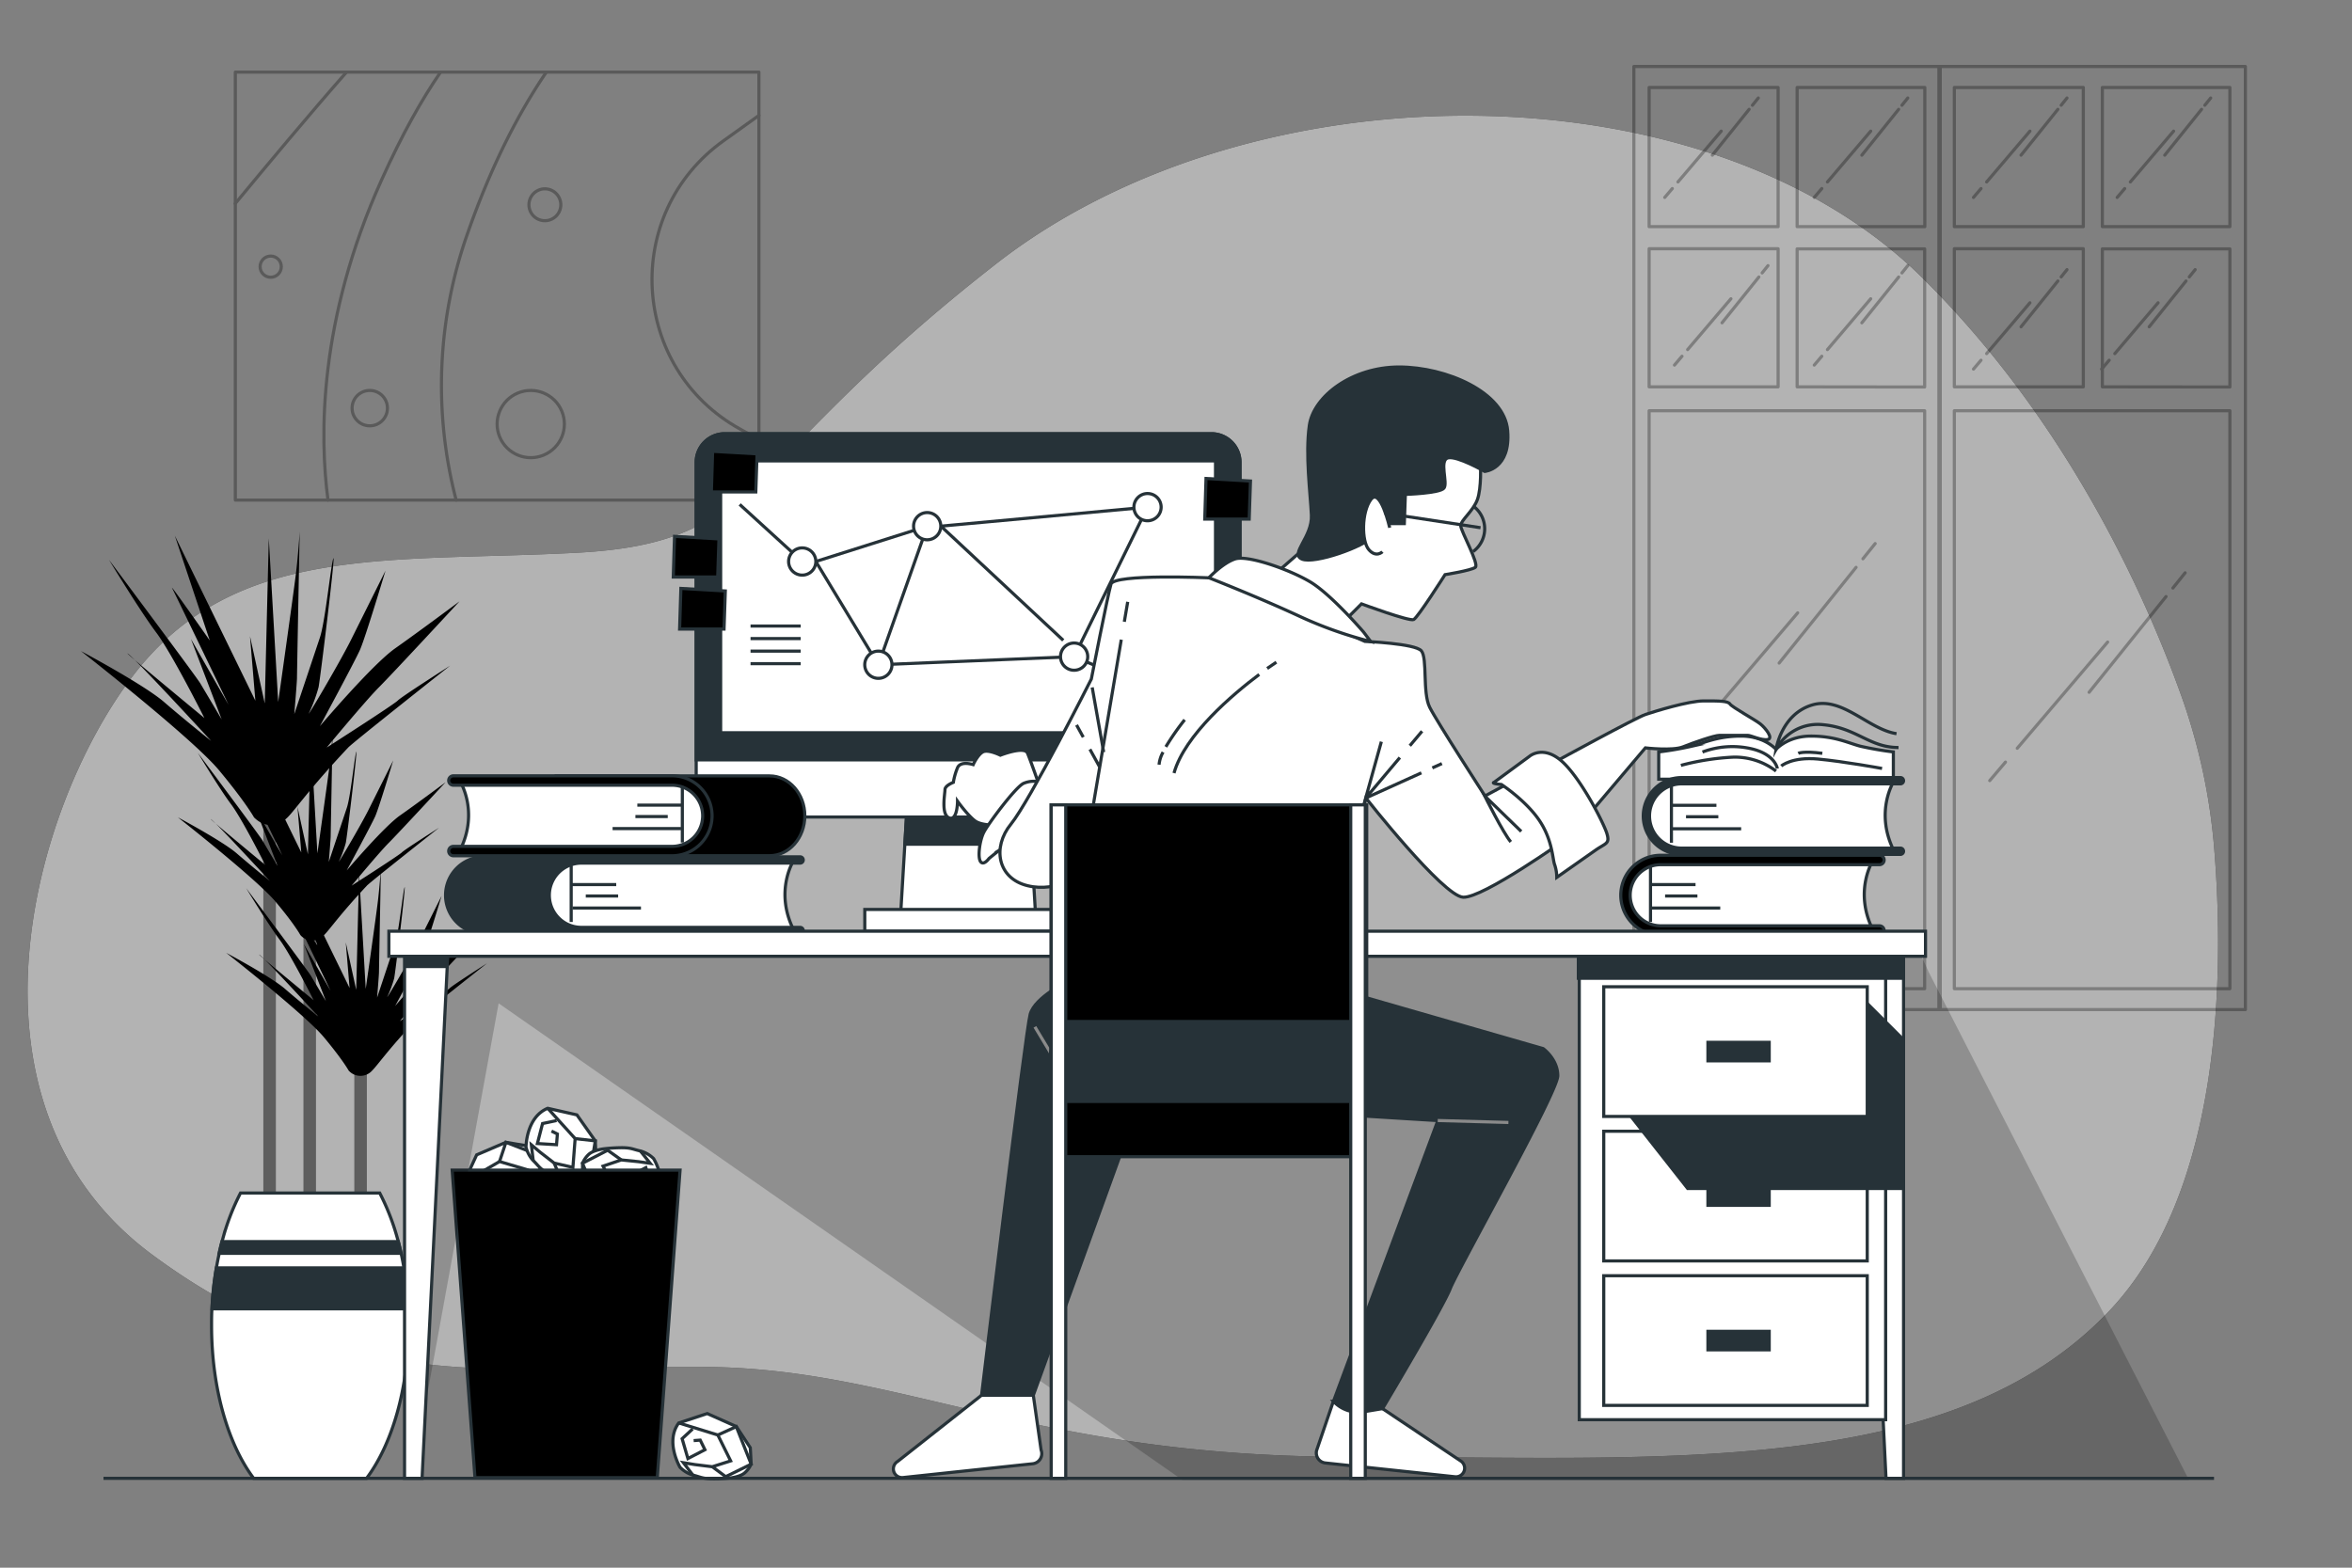 <svg xmlns="http://www.w3.org/2000/svg" viewBox="0 0 750 500"><rect x="0" y="0" width="750" height="500" fill="#808080" stroke="none"/><g id="freepik--background-simple--inject-97"><path d="M706.09,271a191,191,0,0,0-10.37-48.66c-11.18-31.38-36.17-87.87-83-134-68.83-67.86-213.37-67.86-295-4.25S244,173.11,184,176.29,74.86,173.11,42.41,215.52-15.76,352.39,48.31,400s117.92,34.85,179,36,103.25,28.63,202.56,28.63S621.56,472.08,672.69,418C709.17,379.44,709.11,308.49,706.09,271Z" style="fill:#000000"></path><path d="M706.09,271a191,191,0,0,0-10.37-48.66c-11.18-31.38-36.17-87.87-83-134-68.83-67.86-213.37-67.86-295-4.25S244,173.11,184,176.29,74.86,173.11,42.41,215.52-15.76,352.39,48.31,400s117.92,34.85,179,36,103.25,28.63,202.56,28.63S621.56,472.08,672.69,418C709.17,379.44,709.11,308.49,706.09,271Z" style="fill:#fff;opacity:0.7"></path></g><g id="freepik--Window--inject-97"><g style="opacity:0.3"><path d="M521,21.21V322h97.7V21.21Zm92.78,6.69V72.29H573.07V27.9ZM567,27.9V72.29H525.87V27.9ZM525.87,79.33H567v44.05H525.87Zm87.86,236H525.87V131h87.86ZM573.07,123.38v-44h40.66v44.05Z" style="fill:none;stroke:#000;stroke-linecap:round;stroke-linejoin:round"></path><path d="M618.27,21.21V322H716V21.21Zm92.79,6.69V72.29H670.39V27.9Zm-46.74,0V72.29H623.19V27.9ZM623.19,79.33h41.13v44.05H623.19Zm87.87,236H623.19V131h87.87ZM670.39,123.38v-44h40.67v44.05Z" style="fill:none;stroke:#000;stroke-linecap:round;stroke-linejoin:round"></path><line x1="591.86" y1="180.95" x2="567.33" y2="211.48" style="fill:none;stroke:#000;stroke-linecap:round;stroke-linejoin:round"></line><line x1="597.95" y1="173.37" x2="594.05" y2="178.22" style="fill:none;stroke:#000;stroke-linecap:round;stroke-linejoin:round"></line><line x1="540.66" y1="233.74" x2="535.64" y2="239.65" style="fill:none;stroke:#000;stroke-linecap:round;stroke-linejoin:round"></line><line x1="573.24" y1="195.46" x2="544.42" y2="229.32" style="fill:none;stroke:#000;stroke-linecap:round;stroke-linejoin:round"></line><line x1="690.7" y1="190.27" x2="666.17" y2="220.8" style="fill:none;stroke:#000;stroke-linecap:round;stroke-linejoin:round"></line><line x1="696.79" y1="182.69" x2="692.89" y2="187.55" style="fill:none;stroke:#000;stroke-linecap:round;stroke-linejoin:round"></line><line x1="639.5" y1="243.06" x2="634.48" y2="248.97" style="fill:none;stroke:#000;stroke-linecap:round;stroke-linejoin:round"></line><line x1="672.08" y1="204.78" x2="643.26" y2="238.65" style="fill:none;stroke:#000;stroke-linecap:round;stroke-linejoin:round"></line><line x1="702.03" y1="34.87" x2="690.29" y2="49.49" style="fill:none;stroke:#000;stroke-linecap:round;stroke-linejoin:round"></line><line x1="704.94" y1="31.25" x2="703.07" y2="33.57" style="fill:none;stroke:#000;stroke-linecap:round;stroke-linejoin:round"></line><line x1="677.52" y1="60.14" x2="675.12" y2="62.97" style="fill:none;stroke:#000;stroke-linecap:round;stroke-linejoin:round"></line><line x1="693.11" y1="41.82" x2="679.32" y2="58.03" style="fill:none;stroke:#000;stroke-linecap:round;stroke-linejoin:round"></line><line x1="656.21" y1="34.87" x2="644.47" y2="49.49" style="fill:none;stroke:#000;stroke-linecap:round;stroke-linejoin:round"></line><line x1="659.12" y1="31.25" x2="657.26" y2="33.57" style="fill:none;stroke:#000;stroke-linecap:round;stroke-linejoin:round"></line><line x1="631.7" y1="60.14" x2="629.3" y2="62.97" style="fill:none;stroke:#000;stroke-linecap:round;stroke-linejoin:round"></line><line x1="647.3" y1="41.82" x2="633.5" y2="58.03" style="fill:none;stroke:#000;stroke-linecap:round;stroke-linejoin:round"></line><line x1="656.21" y1="89.62" x2="644.47" y2="104.23" style="fill:none;stroke:#000;stroke-linecap:round;stroke-linejoin:round"></line><line x1="659.12" y1="85.99" x2="657.26" y2="88.32" style="fill:none;stroke:#000;stroke-linecap:round;stroke-linejoin:round"></line><line x1="631.7" y1="114.89" x2="629.3" y2="117.72" style="fill:none;stroke:#000;stroke-linecap:round;stroke-linejoin:round"></line><line x1="647.3" y1="96.57" x2="633.5" y2="112.78" style="fill:none;stroke:#000;stroke-linecap:round;stroke-linejoin:round"></line><line x1="697.07" y1="89.62" x2="685.33" y2="104.23" style="fill:none;stroke:#000;stroke-linecap:round;stroke-linejoin:round"></line><line x1="699.99" y1="85.99" x2="698.12" y2="88.32" style="fill:none;stroke:#000;stroke-linecap:round;stroke-linejoin:round"></line><line x1="672.57" y1="114.89" x2="670.16" y2="117.72" style="fill:none;stroke:#000;stroke-linecap:round;stroke-linejoin:round"></line><line x1="688.16" y1="96.57" x2="674.37" y2="112.78" style="fill:none;stroke:#000;stroke-linecap:round;stroke-linejoin:round"></line><line x1="605.44" y1="34.87" x2="593.7" y2="49.49" style="fill:none;stroke:#000;stroke-linecap:round;stroke-linejoin:round"></line><line x1="608.35" y1="31.25" x2="606.49" y2="33.57" style="fill:none;stroke:#000;stroke-linecap:round;stroke-linejoin:round"></line><line x1="580.93" y1="60.14" x2="578.53" y2="62.97" style="fill:none;stroke:#000;stroke-linecap:round;stroke-linejoin:round"></line><line x1="596.53" y1="41.82" x2="582.73" y2="58.03" style="fill:none;stroke:#000;stroke-linecap:round;stroke-linejoin:round"></line><line x1="605.44" y1="88.35" x2="593.7" y2="102.96" style="fill:none;stroke:#000;stroke-linecap:round;stroke-linejoin:round"></line><line x1="608.35" y1="84.72" x2="606.49" y2="87.04" style="fill:none;stroke:#000;stroke-linecap:round;stroke-linejoin:round"></line><line x1="580.93" y1="113.62" x2="578.53" y2="116.44" style="fill:none;stroke:#000;stroke-linecap:round;stroke-linejoin:round"></line><line x1="596.53" y1="95.29" x2="582.73" y2="111.5" style="fill:none;stroke:#000;stroke-linecap:round;stroke-linejoin:round"></line><line x1="560.86" y1="88.35" x2="549.12" y2="102.96" style="fill:none;stroke:#000;stroke-linecap:round;stroke-linejoin:round"></line><line x1="563.77" y1="84.72" x2="561.91" y2="87.04" style="fill:none;stroke:#000;stroke-linecap:round;stroke-linejoin:round"></line><line x1="536.35" y1="113.62" x2="533.95" y2="116.44" style="fill:none;stroke:#000;stroke-linecap:round;stroke-linejoin:round"></line><line x1="551.95" y1="95.29" x2="538.15" y2="111.5" style="fill:none;stroke:#000;stroke-linecap:round;stroke-linejoin:round"></line><line x1="557.76" y1="34.87" x2="546.02" y2="49.49" style="fill:none;stroke:#000;stroke-linecap:round;stroke-linejoin:round"></line><line x1="560.68" y1="31.25" x2="558.81" y2="33.57" style="fill:none;stroke:#000;stroke-linecap:round;stroke-linejoin:round"></line><line x1="533.26" y1="60.14" x2="530.85" y2="62.97" style="fill:none;stroke:#000;stroke-linecap:round;stroke-linejoin:round"></line><line x1="548.85" y1="41.82" x2="535.06" y2="58.03" style="fill:none;stroke:#000;stroke-linecap:round;stroke-linejoin:round"></line></g></g><g id="freepik--Picture--inject-97"><g style="opacity:0.3"><rect x="75.04" y="23" width="166.96" height="136.5" style="fill:none;stroke:#000;stroke-linecap:round;stroke-linejoin:round"></rect><circle cx="169.24" cy="135.25" r="10.72" transform="translate(-38.87 75.06) rotate(-22.5)" style="fill:none;stroke:#000;stroke-linecap:round;stroke-linejoin:round"></circle><path d="M178.83,65.3a5.08,5.08,0,1,1-5.08-5.07A5.08,5.08,0,0,1,178.83,65.3Z" style="fill:none;stroke:#000;stroke-linecap:round;stroke-linejoin:round"></path><circle cx="86.32" cy="85.05" r="3.38" style="fill:none;stroke:#000;stroke-linecap:round;stroke-linejoin:round"></circle><circle cx="117.91" cy="130.17" r="5.64" style="fill:none;stroke:#000;stroke-linecap:round;stroke-linejoin:round"></circle><path d="M242,140.15l-5.86-3.22c-35.2-19.34-38.06-68.83-5.32-92.11l11.18-8" style="fill:none;stroke:#000;stroke-linecap:round;stroke-linejoin:round"></path><path d="M145.46,159.5a145.23,145.23,0,0,1,3.65-85.09C156.94,52,165.84,35.3,174.22,23" style="fill:none;stroke:#000;stroke-linecap:round;stroke-linejoin:round"></path><path d="M104.59,159.5c-2.68-20.25-3.06-57.37,17.13-102.21,6.6-14.68,12.93-25.82,18.77-34.29" style="fill:none;stroke:#000;stroke-linecap:round;stroke-linejoin:round"></path><path d="M75,64.94C85,52.85,98.79,36.29,110.5,23" style="fill:none;stroke:#000;stroke-linecap:round;stroke-linejoin:round"></path></g></g><g id="freepik--Plant--inject-97"><line x1="98.76" y1="386.64" x2="98.76" y2="283.81" style="fill:none;stroke:#5e5e5e;stroke-miterlimit:10;stroke-width:4px"></line><line x1="85.97" y1="388.71" x2="85.97" y2="246.7" style="fill:none;stroke:#5e5e5e;stroke-miterlimit:10;stroke-width:4px"></line><line x1="114.98" y1="389.41" x2="114.98" y2="339.53" style="fill:none;stroke:#5e5e5e;stroke-miterlimit:10;stroke-width:4px"></line><path d="M81,260.7s-2.57-4.7-11.13-15S25.8,207.65,25.8,207.65s20.11,10.7,26.53,16.26,15,12.41,15,12.41-24-26.1-26.53-27.82S65.17,229,65.17,229,54.9,208.5,49.76,201.66s-15-23.11-15-23.11,27.81,37.23,29.09,39.37,6.85,11.55,6.85,11.55L60.89,203.8l12,21s-17.12-35.51-18-37.22,12,16.69,12,16.69L55.75,170.85l25.68,52.63-1.71-20.54,4.7,21.4,1.29-52.63,3,52.2s4.71-33.38,5.56-40.22,1.29-14.12,1.29-14.12-.86,45.35-.86,46.64-.86,11.55-.86,11.55L102,203.37c1.72-5.13,3.43-22.68,4.28-25.24s-4.28,39.36-4.7,41.07a49.73,49.73,0,0,1-3,8.13c-1.28,2.57,9.41-15.4,13.27-23.1L122.93,182s-6.42,21.39-8.13,25.24S102,231.61,102,231.61s16.69-19.68,24-24.82,20.54-15,20.54-15-21.39,23.1-25.67,27.38-16.69,19.25-16.69,19.25,21.4-13.69,22.68-15,16.69-11.12,16.69-11.12S112.41,236.89,111,238.45C98.54,251.72,94.26,258.14,91.7,260.7S84.85,264.55,81,260.7Z" style="fill:#000000"></path><path d="M95.77,298.21S94,294.88,87.9,287.62s-31.18-26.94-31.18-26.94,14.23,7.57,18.77,11.5S86.08,281,86.08,281s-17-18.46-18.76-19.67,17.25,14.53,17.25,14.53-7.27-14.53-10.9-19.37S63.08,240.1,63.08,240.1,82.75,266.43,83.66,268s4.84,8.17,4.84,8.17l-7-18.16L90,272.79S77.91,247.67,77.3,246.46s8.48,11.8,8.48,11.8l-7.87-23.6,18.16,37.22-1.21-14.53,3.33,15.14.9-37.23,2.12,36.92s3.33-23.6,3.94-28.44.91-10,.91-10-.61,32.08-.61,33-.61,8.17-.61,8.17l5.75-17.25c1.22-3.63,2.43-16,3-17.86s-3,27.84-3.33,29.06a34.4,34.4,0,0,1-2.12,5.75c-.9,1.81,6.66-10.9,9.39-16.35l7.86-15.73s-4.54,15.13-5.75,17.85-9.08,17.25-9.08,17.25,11.81-13.92,17-17.55,14.53-10.59,14.53-10.59-15.13,16.34-18.16,19.37-11.8,13.61-11.8,13.61,15.13-9.68,16-10.59S140,264,140,264s-22,17.36-23,18.46c-8.78,9.39-11.8,13.93-13.62,15.74A5,5,0,0,1,95.77,298.21Z" style="fill:#000000"></path><path d="M111.17,341.43s-1.82-3.33-7.87-10.6S72.13,303.9,72.13,303.9s14.22,7.56,18.76,11.5,10.59,8.78,10.59,8.78S84.54,305.71,82.72,304.5,100,319,100,319s-7.26-14.53-10.89-19.37-10.6-16.34-10.6-16.34,19.67,26.33,20.58,27.84,4.84,8.17,4.84,8.17l-7-18.16L105.42,316s-12.11-25.12-12.71-26.33,8.47,11.81,8.47,11.81l-7.87-23.61,18.16,37.23-1.21-14.53,3.33,15.13.91-37.22,2.12,36.92S120,291.79,120.55,287s.91-10,.91-10-.61,32.08-.61,33-.6,8.17-.6,8.17L126,300.87c1.21-3.63,2.42-16,3-17.85s-3,27.84-3.32,29.05a36.28,36.28,0,0,1-2.12,5.75c-.91,1.82,6.66-10.89,9.38-16.34s7.87-15.74,7.87-15.74-4.54,15.13-5.75,17.86S126,320.85,126,320.85s11.8-13.92,16.95-17.56,14.52-10.59,14.52-10.59S142.34,309,139.31,312.07s-11.8,13.62-11.8,13.62,15.13-9.69,16-10.59,11.8-7.87,11.8-7.87-22,17.35-23,18.46c-8.77,9.38-11.8,13.92-13.62,15.74A5,5,0,0,1,111.17,341.43Z" style="fill:#000000"></path><path d="M130.32,422.69c0,20.2-5.31,38-13.43,48.81h-36c-8.11-10.77-13.43-28.61-13.43-48.81,0-1.77,0-3.52.12-5.24A107.75,107.75,0,0,1,69,404.4c.27-1.58.57-3.14.91-4.66.28-1.27.57-2.5.9-3.73A73.13,73.13,0,0,1,76.7,380.5h44.38A73.67,73.67,0,0,1,127,396c.33,1.23.63,2.46.91,3.73.33,1.52.63,3.08.9,4.66a107.75,107.75,0,0,1,1.39,13.05C130.28,419.17,130.32,420.92,130.32,422.69Z" style="fill:#fff;stroke:#263238;stroke-miterlimit:10"></path><path d="M127,396H70.77c-.33,1.23-.62,2.46-.9,3.73h58C127.63,398.47,127.33,397.24,127,396Zm1.81,8.39H69a107.75,107.75,0,0,0-1.39,13.05H130.2A107.75,107.75,0,0,0,128.81,404.4Z" style="fill:#263238;stroke:#263238;stroke-miterlimit:10"></path></g><g id="freepik--trash-bin--inject-97"><path d="M148,377l4-8.67,9.33-4,8,1.34,4,3.33a8,8,0,0,1,.67,3.33c0,2-2,4.67-2,4.67a51,51,0,0,1-4,4.67c-2,2-2.67,2-4.67,3.33a9.55,9.55,0,0,1-4.66,1.33S149.33,384.33,148,377Z" style="fill:#fff;stroke:#263238;stroke-miterlimit:10"></path><polyline points="148 377 159.29 370.46 168.12 373.08 165.5 378.64 161.25 382.24 158.31 384.53 163.33 385" style="fill:none;stroke:#263238;stroke-miterlimit:10"></polyline><polyline points="159.29 370.46 161.33 364.33 173.33 369 170.74 377.66 165.5 378.64" style="fill:none;stroke:#263238;stroke-miterlimit:10"></polyline><polyline points="152.41 375.04 152.41 379.63 158.31 382.57 159.94 376.68 156.67 375.7 155.36 377.33" style="fill:none;stroke:#263238;stroke-miterlimit:10"></polyline><path d="M174.65,353.48l9.31,2.1,5.86,8.29.37,8.1-2.42,4.61a8.17,8.17,0,0,1-3.12,1.35c-2,.42-5-1-5-1a50.73,50.73,0,0,1-5.4-2.94c-2.38-1.54-2.52-2.19-4.24-3.86a9.6,9.6,0,0,1-2.28-4.29S167.76,356.31,174.65,353.48Z" style="fill:#fff;stroke:#263238;stroke-miterlimit:10"></path><polyline points="174.65 353.48 183.4 363.15 182.69 372.34 176.7 370.94 172.29 367.53 169.44 365.13 170.03 370.14" style="fill:none;stroke:#263238;stroke-miterlimit:10"></polyline><polyline points="183.4 363.15 189.82 363.87 187.77 376.58 178.76 375.86 176.7 370.94" style="fill:none;stroke:#263238;stroke-miterlimit:10"></polyline><polyline points="177.49 357.39 173.01 358.34 171.36 364.72 177.46 365.09 177.74 361.68 175.86 360.75" style="fill:none;stroke:#263238;stroke-miterlimit:10"></polyline><path d="M216.44,453.84l9.07-3,9.28,4.13,4.46,6.77.28,5.2a8.13,8.13,0,0,1-2,2.76c-1.46,1.36-4.78,1.7-4.78,1.7a50.36,50.36,0,0,1-6.14.24c-2.83-.11-3.28-.59-5.62-1.16a9.62,9.62,0,0,1-4.15-2.51S212,459.8,216.44,453.84Z" style="fill:#fff;stroke:#263238;stroke-miterlimit:10"></path><polyline points="216.44 453.84 228.9 457.68 232.99 465.94 227.13 467.8 221.6 467.12 217.92 466.52 220.99 470.52" style="fill:none;stroke:#263238;stroke-miterlimit:10"></polyline><polyline points="228.9 457.68 234.79 455.01 239.53 466.98 231.41 470.97 227.13 467.8" style="fill:none;stroke:#263238;stroke-miterlimit:10"></polyline><polyline points="220.87 455.75 217.51 458.86 219.36 465.19 224.79 462.38 223.28 459.31 221.19 459.47" style="fill:none;stroke:#263238;stroke-miterlimit:10"></polyline><path d="M209.09,383.69l-9,3.14-9.36-3.94-4.59-6.69-.38-5.19a8.1,8.1,0,0,1,1.93-2.79c1.44-1.39,4.75-1.8,4.75-1.8a50.56,50.56,0,0,1,6.14-.37c2.83.05,3.29.53,5.64,1.05a9.58,9.58,0,0,1,4.2,2.43S213.44,377.63,209.09,383.69Z" style="fill:#fff;stroke:#263238;stroke-miterlimit:10"></path><polyline points="209.09 383.69 196.54 380.1 192.29 371.93 198.12 369.95 203.66 370.51 207.35 371.04 204.2 367.1" style="fill:none;stroke:#263238;stroke-miterlimit:10"></polyline><polyline points="196.54 380.1 190.71 382.89 185.74 371.01 193.77 366.86 198.12 369.95" style="fill:none;stroke:#263238;stroke-miterlimit:10"></polyline><polyline points="204.61 381.87 207.91 378.69 205.94 372.4 200.56 375.31 202.13 378.35 204.22 378.16" style="fill:none;stroke:#263238;stroke-miterlimit:10"></polyline><polygon points="216.86 373.2 144.19 373.2 151.46 471.29 209.59 471.29 216.86 373.2" style="fill:#000000;stroke:#263238;stroke-miterlimit:10"></polygon></g><g id="freepik--Device--inject-97"><polygon points="330.38 294.39 287.03 294.39 288.54 269.25 289.63 251.05 327.77 251.05 328.87 269.25 330.38 294.39" style="fill:#fff;stroke:#263238;stroke-miterlimit:10"></polygon><polygon points="328.87 269.25 288.54 269.25 289.63 251.05 327.77 251.05 328.87 269.25" style="fill:#263238;stroke:#263238;stroke-miterlimit:10"></polygon><rect x="275.76" y="290.06" width="65.89" height="6.94" style="fill:#fff;stroke:#263238;stroke-miterlimit:10"></rect><path d="M231.1,138.33H386.3a9.1,9.1,0,0,1,9.1,9.1V252.78a7.8,7.8,0,0,1-7.8,7.8H229.8a7.8,7.8,0,0,1-7.8-7.8V147.44A9.1,9.1,0,0,1,231.1,138.33Z" style="fill:#fff;stroke:#263238;stroke-miterlimit:10"></path><path d="M231.1,138.33H386.3a9.1,9.1,0,0,1,9.1,9.1v94.94a0,0,0,0,1,0,0H222a0,0,0,0,1,0,0V147.44A9.1,9.1,0,0,1,231.1,138.33Z" style="fill:#263238;stroke:#263238;stroke-miterlimit:10"></path><rect x="229.8" y="147" width="157.8" height="86.7" style="fill:#fff;stroke:#263238;stroke-miterlimit:10"></rect><line x1="239.33" y1="199.67" x2="255.33" y2="199.67" style="fill:none;stroke:#263238;stroke-miterlimit:10"></line><line x1="239.33" y1="203.67" x2="255.33" y2="203.67" style="fill:none;stroke:#263238;stroke-miterlimit:10"></line><line x1="239.33" y1="207.67" x2="255.33" y2="207.67" style="fill:none;stroke:#263238;stroke-miterlimit:10"></line><line x1="239.33" y1="211.67" x2="255.33" y2="211.67" style="fill:none;stroke:#263238;stroke-miterlimit:10"></line><line x1="255.81" y1="179.08" x2="235.87" y2="160.88" style="fill:none;stroke:#263238;stroke-miterlimit:10"></line><polyline points="280.09 212.03 260.15 179.08 295.7 167.81 280.09 212.03 342.52 209.43 365.93 161.74 300.03 167.81 339.05 204.23" style="fill:none;stroke:#263238;stroke-miterlimit:10"></polyline><line x1="342.52" y1="209.43" x2="377.2" y2="224.17" style="fill:none;stroke:#263238;stroke-miterlimit:10"></line><path d="M260.15,179.08a4.34,4.34,0,1,1-4.34-4.33A4.34,4.34,0,0,1,260.15,179.08Z" style="fill:#fff;stroke:#263238;stroke-miterlimit:10"></path><path d="M346.85,209.43a4.34,4.34,0,1,1-4.33-4.34A4.34,4.34,0,0,1,346.85,209.43Z" style="fill:#fff;stroke:#263238;stroke-miterlimit:10"></path><path d="M300,167.81a4.34,4.34,0,1,1-4.33-4.33A4.33,4.33,0,0,1,300,167.81Z" style="fill:#fff;stroke:#263238;stroke-miterlimit:10"></path><path d="M370.26,161.74a4.34,4.34,0,1,1-4.33-4.33A4.33,4.33,0,0,1,370.26,161.74Z" style="fill:#fff;stroke:#263238;stroke-miterlimit:10"></path><path d="M284.43,212a4.34,4.34,0,1,1-4.34-4.33A4.34,4.34,0,0,1,284.43,212Z" style="fill:#fff;stroke:#263238;stroke-miterlimit:10"></path><polygon points="227.24 143.94 226.84 156.9 241.01 156.9 241.41 144.75 227.24 143.94" style="fill:#000000;stroke:#263238;stroke-miterlimit:10"></polygon><polygon points="384.57 152.61 384.17 165.56 398.34 165.56 398.75 153.42 384.57 152.61" style="fill:#000000;stroke:#263238;stroke-miterlimit:10"></polygon><polygon points="215.09 171.07 214.69 184.03 228.86 184.03 229.26 171.88 215.09 171.07" style="fill:#000000;stroke:#263238;stroke-miterlimit:10"></polygon><polygon points="217.12 187.67 216.71 200.63 230.88 200.63 231.29 188.48 217.12 187.67" style="fill:#000000;stroke:#263238;stroke-miterlimit:10"></polygon></g><g id="freepik--Books--inject-97"><path d="M222.08,274.28H154.33a11.25,11.25,0,0,0,0,22.5h67.75C215.66,284.13,222.08,274.28,222.08,274.28Z" style="fill:#263238;stroke:#263238;stroke-miterlimit:10;stroke-width:3px"></path><path d="M253.17,274.28H185.42a11.25,11.25,0,1,0,0,22.5h67.75C246.74,284.13,253.17,274.28,253.17,274.28Z" style="fill:#fff;stroke:#263238;stroke-miterlimit:10"></path><path d="M255.14,298.28H185.42a12.75,12.75,0,1,1,0-25.5h69.72a1.5,1.5,0,0,1,0,3H185.42a9.75,9.75,0,1,0,0,19.5h69.72a1.5,1.5,0,0,1,0,3Z" style="fill:#263238"></path><line x1="182.14" y1="276.06" x2="182.14" y2="294.06" style="fill:none;stroke:#263238;stroke-miterlimit:10"></line><line x1="182.14" y1="282.13" x2="196.5" y2="282.13" style="fill:none;stroke:#263238;stroke-miterlimit:10"></line><line x1="186.79" y1="285.77" x2="197.11" y2="285.77" style="fill:none;stroke:#263238;stroke-miterlimit:10"></line><line x1="182.55" y1="289.61" x2="204.39" y2="289.61" style="fill:none;stroke:#263238;stroke-miterlimit:10"></line><path d="M177.64,247.47h67.75c6.22,0,11.25,5.7,11.25,12.72s-5,12.73-11.25,12.73H177.64C184.07,258.61,177.64,247.47,177.64,247.47Z" style="fill:#000000;stroke:#263238;stroke-miterlimit:10"></path><path d="M146.56,248.94h67.75a11.25,11.25,0,0,1,0,22.5H146.56C153,258.8,146.56,248.94,146.56,248.94Z" style="fill:#fff;stroke:#263238;stroke-miterlimit:10"></path><path d="M144.58,272.94h69.73a12.75,12.75,0,0,0,0-25.5H144.58a1.5,1.5,0,1,0,0,3h69.73a9.75,9.75,0,0,1,0,19.5H144.58a1.5,1.5,0,1,0,0,3Z" style="fill:#000000;stroke:#263238;stroke-miterlimit:10"></path><line x1="217.58" y1="250.73" x2="217.58" y2="268.72" style="fill:none;stroke:#263238;stroke-miterlimit:10"></line><line x1="217.58" y1="256.79" x2="203.23" y2="256.79" style="fill:none;stroke:#263238;stroke-miterlimit:10"></line><line x1="212.93" y1="260.43" x2="202.62" y2="260.43" style="fill:none;stroke:#263238;stroke-miterlimit:10"></line><line x1="217.18" y1="264.27" x2="195.34" y2="264.27" style="fill:none;stroke:#263238;stroke-miterlimit:10"></line><path d="M593.24,238c-3.85-1-8.09-3.23-15.78-3.23-6.65,0-10.27,3.33-11.12,4.22-.85-.89-4.47-4.22-11.12-4.22-7.68,0-11.93,2.22-15.77,3.23a103.48,103.48,0,0,1-10.52,1.82v8.7h74.82v-8.7A103,103,0,0,1,593.24,238Z" style="fill:#fff;stroke:#263238;stroke-miterlimit:10"></path><path d="M566.34,245.93a21.66,21.66,0,0,0-13.55-4.45A80,80,0,0,0,536,244.11" style="fill:none;stroke:#263238;stroke-miterlimit:10"></path><path d="M568,244.31s3.44-3,11.73-2.22,20.42,3,20.42,3" style="fill:none;stroke:#263238;stroke-miterlimit:10"></path><path d="M573.42,240.27s1.62-.81,7.68,0" style="fill:none;stroke:#263238;stroke-miterlimit:10"></path><path d="M566.75,245.12s-.61-4.45-8.09-6.27a27.15,27.15,0,0,0-15.78,1" style="fill:none;stroke:#263238;stroke-miterlimit:10"></path><path d="M604.76,234c-9.1-1.42-17.39-12.14-27.09-9.1S566.34,239,566.34,239a15.1,15.1,0,0,1,15-7.86c10.71,1,14.76,7.28,24.06,7.28" style="fill:none;stroke:#263238;stroke-miterlimit:10"></path><path d="M604,249H536.25a11.25,11.25,0,0,0,0,22.5H604C597.58,258.85,604,249,604,249Z" style="fill:#fff;stroke:#263238;stroke-miterlimit:10"></path><path d="M606,273H536.25a12.75,12.75,0,0,1,0-25.5H606a1.5,1.5,0,0,1,0,3H536.25a9.75,9.75,0,0,0,0,19.5H606a1.5,1.5,0,0,1,0,3Z" style="fill:#263238"></path><line x1="532.98" y1="250.78" x2="532.98" y2="268.78" style="fill:none;stroke:#263238;stroke-miterlimit:10"></line><line x1="532.98" y1="256.85" x2="547.33" y2="256.85" style="fill:none;stroke:#263238;stroke-miterlimit:10"></line><line x1="537.63" y1="260.49" x2="547.94" y2="260.49" style="fill:none;stroke:#263238;stroke-miterlimit:10"></line><line x1="533.38" y1="264.33" x2="555.22" y2="264.33" style="fill:none;stroke:#263238;stroke-miterlimit:10"></line><path d="M597.33,274.28H529.58a11.25,11.25,0,0,0,0,22.5h67.75C590.91,284.13,597.33,274.28,597.33,274.28Z" style="fill:#fff;stroke:#263238;stroke-miterlimit:10"></path><path d="M599.31,298.28H529.58a12.75,12.75,0,0,1,0-25.5h69.73a1.5,1.5,0,0,1,0,3H529.58a9.75,9.75,0,0,0,0,19.5h69.73a1.5,1.5,0,0,1,0,3Z" style="fill:#000000;stroke:#263238;stroke-miterlimit:10"></path><line x1="526.31" y1="276.06" x2="526.31" y2="294.06" style="fill:none;stroke:#263238;stroke-miterlimit:10"></line><line x1="526.31" y1="282.13" x2="540.67" y2="282.13" style="fill:none;stroke:#263238;stroke-miterlimit:10"></line><line x1="530.96" y1="285.77" x2="541.27" y2="285.77" style="fill:none;stroke:#263238;stroke-miterlimit:10"></line><line x1="526.71" y1="289.61" x2="548.55" y2="289.61" style="fill:none;stroke:#263238;stroke-miterlimit:10"></line></g><g id="freepik--Desk--inject-97"><polygon points="615 309.99 612.1 303.65 606.37 303.65 596.22 303.65 135.83 303.65 132 468 159 320 377 472 607 472 615 472 698 472 615 309.99" style="opacity:0.2"></polygon><polygon points="601.41 471.5 607 471.5 607 300.38 593 300.38 601.41 471.5" style="fill:#fff;stroke:#263238;stroke-miterlimit:10"></polygon><polygon points="134.59 471.5 129 471.5 129 300.38 143 300.38 134.59 471.5" style="fill:#fff;stroke:#263238;stroke-miterlimit:10"></polygon><rect x="128.84" y="303.76" width="13.98" height="5.01" style="fill:#263238"></rect><rect x="503.59" y="299.08" width="97.7" height="153.72" style="fill:#fff;stroke:#263238;stroke-miterlimit:10"></rect><rect x="503.3" y="303.65" width="103.7" height="8.36" style="fill:#263238;stroke:#263238;stroke-miterlimit:10"></rect><rect x="124" y="297" width="490" height="8" style="fill:#fff;stroke:#263238;stroke-miterlimit:10"></rect><rect x="511.4" y="360.8" width="84.02" height="41.36" style="fill:#fff;stroke:#263238;stroke-miterlimit:10"></rect><rect x="544.62" y="378.52" width="19.54" height="5.91" style="fill:#263238;stroke:#263238;stroke-miterlimit:10"></rect><rect x="511.4" y="406.88" width="84.02" height="41.36" style="fill:#fff;stroke:#263238;stroke-miterlimit:10"></rect><rect x="544.62" y="424.61" width="19.54" height="5.91" style="fill:#263238;stroke:#263238;stroke-miterlimit:10"></rect><polygon points="520.23 356.26 538.17 379.06 606.58 379.06 606.58 331.21 594.62 319.25 520.23 356.26" style="fill:#263238;stroke:#263238;stroke-miterlimit:10"></polygon><rect x="511.4" y="314.72" width="84.02" height="41.36" style="fill:#fff;stroke:#263238;stroke-miterlimit:10"></rect><rect x="544.62" y="332.44" width="19.54" height="5.91" style="fill:#263238;stroke:#263238;stroke-miterlimit:10"></rect></g><g id="freepik--Character--inject-97"><path d="M440.82,449.25l24.86,16.64a2.77,2.77,0,0,1,1.36,2.38h0A2.76,2.76,0,0,1,464,471l-41.37-4.4a3.22,3.22,0,0,1-2.66-4.39l5.22-15.31Z" style="fill:#fff;stroke:#263238;stroke-miterlimit:10"></path><path d="M313,445l-26.76,21.11a2.79,2.79,0,0,0-1.36,2.39h0a2.77,2.77,0,0,0,3.06,2.75l41.37-4.4a3.24,3.24,0,0,0,2.67-4.39L329.5,445Z" style="fill:#fff;stroke:#263238;stroke-miterlimit:10"></path><path d="M331.64,251.2s-3-8.66-4-11-8.65.67-8.65.67-4-2-5.66-1-3,4-3,4-4-1.33-5,1a20.7,20.7,0,0,0-1.33,4.66s-2.67,1-2.67,2.33-1.33,8,1.34,9,2.66-5.33,2.66-5.33,3.33,4.66,5.66,6.33,8.32,1.33,8.32,1.33Z" style="fill:#fff;stroke:#263238;stroke-miterlimit:10"></path><path d="M332,249.53a8.19,8.19,0,0,0-5.66.34c-2.66,1.33-11.32,13-12.65,15.64s-2,8-1,9.32,2.66-1,2.66-1,2-1.66,3.33-2.66a24.61,24.61,0,0,1,8.66-3.33c3.66-.66,11-12.65,11-12.65l-.66-2.66Z" style="fill:#fff;stroke:#263238;stroke-miterlimit:10"></path><path d="M496.07,242.88s25.63-14,28.63-15,13.65-4.33,18.64-4.33,7.65,0,8.32,1,8,5,9.65,6.32,4.33,4.66,2.33,5-5.32-1.34-6.32-1.34h-9c-1.66,0-8.32,2.33-11.65,3.67s-12,.33-12,.33l-18.64,22Z" style="fill:#fff;stroke:#263238;stroke-miterlimit:10"></path><path d="M340.5,313s-10.5,5-12,10.5S313,445,313,445h16.5l36-99.5S354,309.5,340.5,313Z" style="fill:#263238;stroke:#263238;stroke-miterlimit:10"></path><line x1="334.96" y1="335.75" x2="330" y2="327.5" style="fill:none;stroke:#8a8a8a;stroke-miterlimit:10"></line><path d="M341.29,299.46S335,331.75,335,335.75s9.32,12.64,14.32,14,109.18,7.65,109.18,7.65l-33.29,89.54a10.87,10.87,0,0,0,9.65,3.33l6-1S460.12,417,462.45,411s34.29-62.58,34.29-67.9-4.66-8.66-4.66-8.66l-70.57-20.3-4.33-2Z" style="fill:#263238;stroke:#263238;stroke-miterlimit:10"></path><line x1="458.46" y1="357.38" x2="481" y2="358" style="fill:none;stroke:#8a8a8a;stroke-miterlimit:10"></line><path d="M385.56,184.29s-30.29-1.33-31.29,2S348,216.58,348,216.58s-19.64,38.94-25.64,46.27-4.32,17.31,5.33,19.64,17.31-4,17.31-4-6.32,19-4.66,22.3,33.29,11.66,50.26,13,26.63,1,29.3-1.33,6-28,8-31.29,7.66-26.63,7.66-26.63,24.63,31.29,31,31.62,32.95-18.64,32.95-18.64-4.33-10-8-14.32-9.32-4-9.32-4l-8.65,4.66s-15.32-23.63-17.65-28.29-.66-15.65-2.66-18-18-3-18-3l-47.27-21Z" style="fill:#fff;stroke:#263238;stroke-miterlimit:10"></path><path d="M401.53,215.12c-8.38,6.3-23.74,19.23-27.17,31.45" style="fill:none;stroke:#263238;stroke-miterlimit:10"></path><path d="M407,211.2s-1.11.74-2.93,2" style="fill:none;stroke:#263238;stroke-miterlimit:10"></path><path d="M370.88,239.89a10,10,0,0,0-1.28,4" style="fill:none;stroke:#263238;stroke-miterlimit:10"></path><path d="M377.76,229.57a82.28,82.28,0,0,0-6,8.62" style="fill:none;stroke:#263238;stroke-miterlimit:10"></path><path d="M472.11,148s.33,7.65-1,11.32-5.33,6.65-5.33,8.32,6,12.31,4.66,13.31-9.65,2.33-9.65,2.33-8.66,13.65-10,14.32-16.64-5-16.64-5l-4,4L405.53,184l10.65-9.32s7.66-10,7-20.31-3-19.3,9.66-25.29,27-1.67,34.95,5.65S472.11,148,472.11,148Z" style="fill:#fff;stroke:#263238;stroke-miterlimit:10"></path><path d="M441.81,167h6l.33-9.32s11-.33,12.31-2-1.66-9,1.34-9.65,11.65,4.33,11.65,4.33,8.32-.67,7.32-13-19.64-20.31-34.62-20.31-27.29,9.32-28.62,18.64.33,21.64.66,28.63-7,12.32-3,14,20-4,22.64-7.32S441.81,167,441.81,167Z" style="fill:#263238;stroke:#263238;stroke-miterlimit:10"></path><path d="M443.15,168.31s-3-13-6-9-3,13.31-.66,16,4.33.67,4.33.67" style="fill:#fff;stroke:#263238;stroke-miterlimit:10"></path><line x1="441.48" y1="163.65" x2="472.11" y2="168.31" style="fill:none;stroke:#263238;stroke-miterlimit:10"></line><path d="M469.74,175.92a9,9,0,0,0,.2-14.39" style="fill:none;stroke:#263238;stroke-miterlimit:10"></path><path d="M434.82,201.6s-10.31-12-17-16-20-8.65-24-7.32-8.32,6-8.32,6,15.31,6,28.29,12a130.37,130.37,0,0,0,23.3,8.33Z" style="fill:#fff;stroke:#263238;stroke-miterlimit:10"></path><line x1="358.52" y1="198.31" x2="359.6" y2="191.95" style="fill:#fff;stroke:#263238;stroke-miterlimit:10"></line><line x1="344.95" y1="278.49" x2="357.55" y2="204.01" style="fill:#fff;stroke:#263238;stroke-miterlimit:10"></line><line x1="351.94" y1="239.88" x2="348.28" y2="219.24" style="fill:none;stroke:#263238;stroke-miterlimit:10"></line><line x1="345.43" y1="235.12" x2="343.29" y2="231.23" style="fill:none;stroke:#263238;stroke-miterlimit:10"></line><line x1="350.61" y1="244.54" x2="347.55" y2="238.98" style="fill:none;stroke:#263238;stroke-miterlimit:10"></line><line x1="449.57" y1="237.84" x2="453.46" y2="233.22" style="fill:none;stroke:#263238;stroke-miterlimit:10"></line><polyline points="440.48 236.55 435.49 254.53 446.38 241.62" style="fill:none;stroke:#263238;stroke-miterlimit:10"></polyline><line x1="456.74" y1="244.92" x2="459.79" y2="243.54" style="fill:none;stroke:#263238;stroke-miterlimit:10"></line><line x1="435.49" y1="254.53" x2="453.25" y2="246.5" style="fill:none;stroke:#263238;stroke-miterlimit:10"></line><path d="M481.76,268.51c-2.33-2.67-8.32-14.65-8.32-14.65l11.65,11.32" style="fill:none;stroke:#263238;stroke-miterlimit:10"></path><path d="M478.76,250.2s7.66,5,12,11.32,4.32,12.65,5,14.31a12.92,12.92,0,0,1,.66,4l12.32-8.65c3.33-2.33,4.66-2,3.66-5.33s-8.32-17.64-14.31-23-10.32-1.67-10.32-1.67l-11.32,8.32S475.1,249.87,478.76,250.2Z" style="fill:#fff;stroke:#263238;stroke-miterlimit:10"></path><rect x="335.2" y="256.71" width="100.62" height="69.09" style="fill:#000000;stroke:#263238;stroke-miterlimit:10"></rect><rect x="339.38" y="351.3" width="91.34" height="17.62" style="fill:#000000;stroke:#263238;stroke-miterlimit:10"></rect><rect x="335.2" y="256.71" width="4.64" height="214.79" style="fill:#fff;stroke:#263238;stroke-miterlimit:10"></rect><rect x="430.72" y="256.71" width="4.64" height="214.79" style="fill:#fff;stroke:#263238;stroke-miterlimit:10"></rect></g><g id="freepik--Floor--inject-97"><line x1="33" y1="471.5" x2="706" y2="471.5" style="fill:none;stroke:#263238;stroke-miterlimit:10"></line></g></svg>